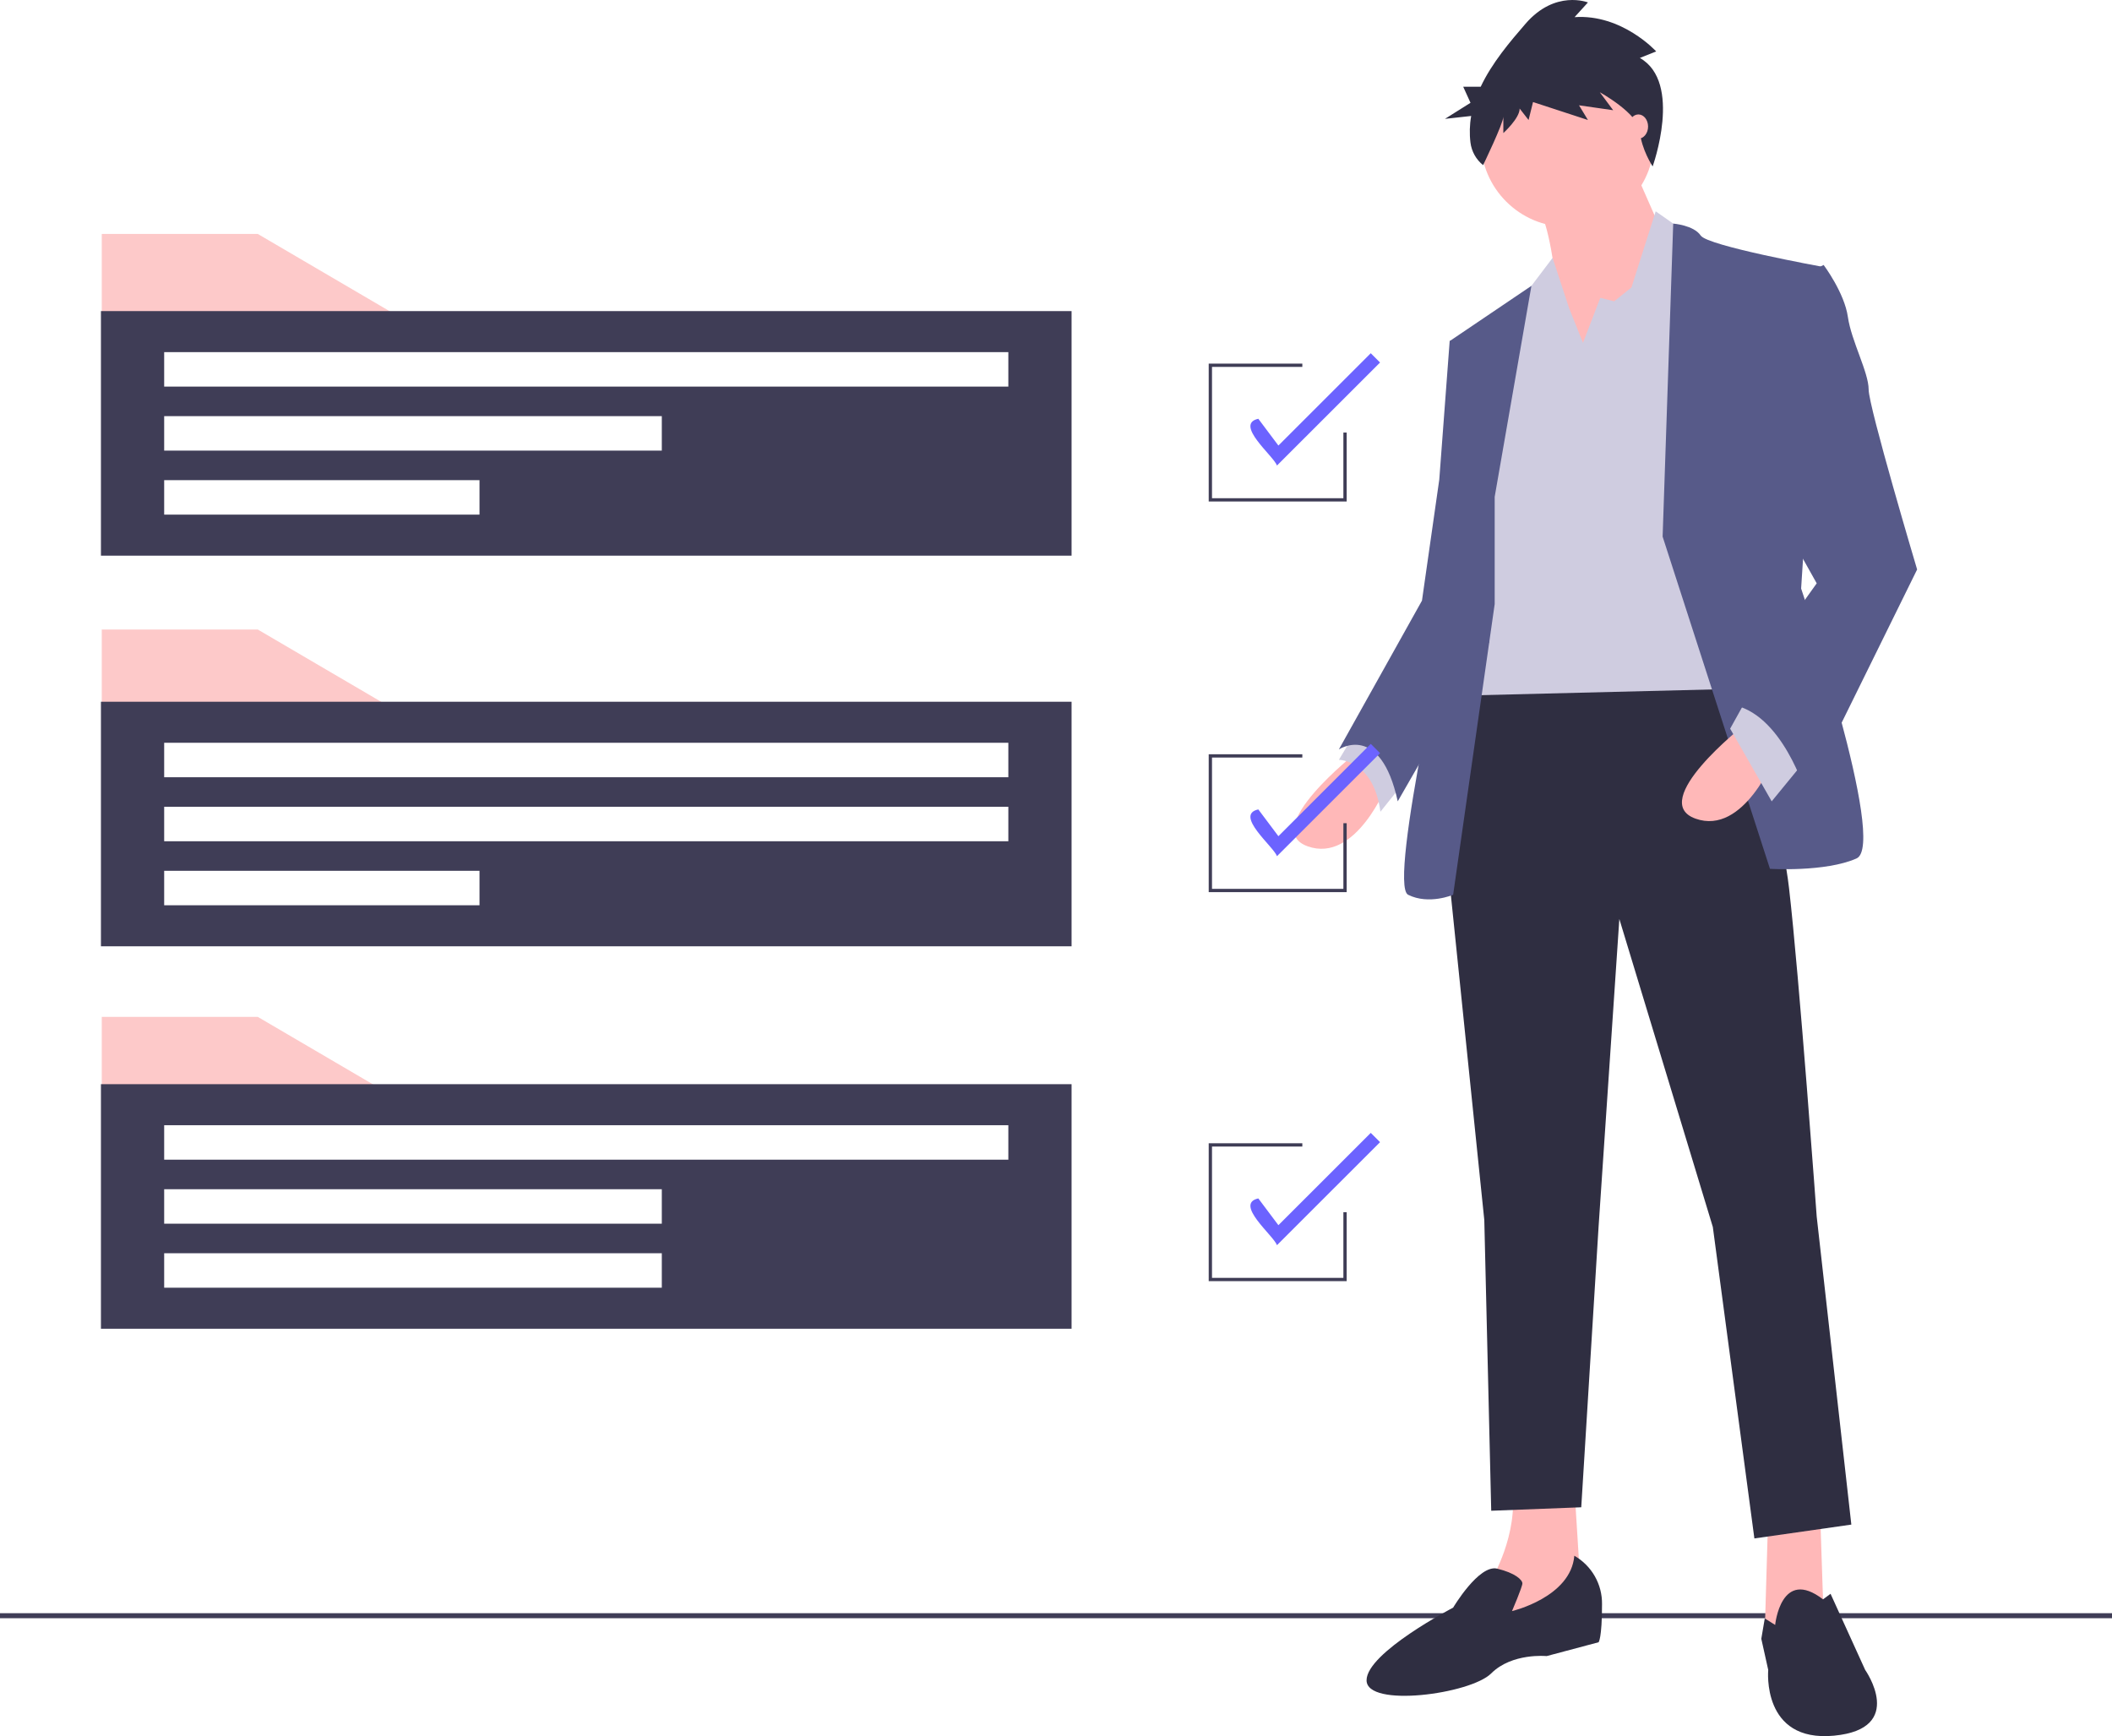 <svg width="725" height="596" viewBox="0 0 725 596" fill="none" xmlns="http://www.w3.org/2000/svg">
<path d="M742 553.793H0V555.518H742V553.793Z" fill="#3F3D56"/>
<path d="M465.545 258.461C465.545 258.461 432.264 284.596 448.904 290.536C465.545 296.476 476.243 269.153 476.243 269.153L465.545 258.461Z" fill="#FFB8B8"/>
<path d="M466.734 248.957L459.602 260.837C459.602 260.837 471.488 260.837 473.866 278.656L483.375 266.777L466.734 248.957Z" fill="#CFCCE0"/>
<path d="M624.822 519.812L626.011 555.45L611.747 563.765L605.804 560.202L606.992 519.812H624.822Z" fill="#FFB8B8"/>
<path d="M540.429 510.308L542.806 548.322L509.525 562.578L511.902 542.382C511.902 542.382 521.411 526.939 519.034 510.308H540.429Z" fill="#FFB8B8"/>
<path d="M591.54 224.01C591.54 224.01 610.558 273.904 614.124 304.791C617.69 335.678 623.633 417.647 623.633 417.647L635.52 523.375L602.238 528.127L587.974 421.211L555.881 315.483L548.749 421.211L542.806 517.435L511.902 518.623L509.525 418.835L496.45 291.724L503.581 231.138L591.54 224.01Z" fill="#2F2E41"/>
<path d="M609.37 557.826C609.37 557.826 611.319 537.874 625.797 549.038L628.388 547.134L640.274 573.269C640.274 573.269 654.538 593.464 629.576 595.84C604.615 598.216 606.992 573.269 606.992 573.269L604.615 562.578L605.804 555.576L609.37 557.826Z" fill="#2F2E41"/>
<path d="M540.429 534.067C543.355 535.739 545.78 538.163 547.452 541.087C549.124 544.012 549.982 547.33 549.938 550.698C549.938 562.578 548.749 563.766 548.749 563.766L530.92 568.517C530.92 568.517 519.034 567.33 511.902 574.457C504.77 581.585 469.111 586.337 469.111 576.833C469.111 567.33 498.827 551.886 498.827 551.886C498.827 551.886 507.652 536.991 513.937 538.499C520.222 540.007 522.6 542.382 522.6 543.57C522.6 544.758 519.034 553.074 519.034 553.074C519.034 553.074 539.24 548.322 540.429 534.067Z" fill="#2F2E41"/>
<path d="M538.052 77.892C554.463 77.892 567.768 64.595 567.768 48.193C567.768 31.791 554.463 18.494 538.052 18.494C521.64 18.494 508.336 31.791 508.336 48.193C508.336 64.595 521.64 77.892 538.052 77.892Z" fill="#FFB8B8"/>
<path d="M560.041 55.915L573.116 85.614L537.457 136.696C537.457 136.696 535.08 80.862 527.948 71.358C520.817 61.854 560.041 55.915 560.041 55.915Z" fill="#FFB8B8"/>
<path d="M543.4 117.688L549.344 102.245L554.098 103.433L560.042 98.681L568.362 72.546L580.248 80.862L595.7 236.484L499.421 238.86L512.496 130.756L524.383 99.869L532.962 88.533L538.646 105.809L543.4 117.688Z" fill="#CFCCE0"/>
<path d="M570.739 184.214L574.376 76.754C574.376 76.754 581.437 77.298 583.814 80.862C586.191 84.426 625.416 91.553 625.416 91.553L618.284 202.033C618.284 202.033 648 289.942 637.303 294.694C626.605 299.446 607.587 298.258 607.587 298.258L570.739 184.214Z" fill="#575A89"/>
<path d="M513.09 170.552L525.7 98.128L497.638 117.094L504.77 169.364L498.827 205.003C498.827 205.003 476.243 303.603 483.375 307.167C490.506 310.731 498.827 307.167 498.827 307.167L513.09 207.379V170.552Z" fill="#575A89"/>
<path d="M505.959 114.718L497.638 117.094L494.072 164.613L488.129 206.191L459.602 257.273C459.602 257.273 473.866 247.769 479.809 275.092L511.226 220.426L505.959 114.718Z" fill="#575A89"/>
<path d="M598.672 248.957C598.672 248.957 565.39 275.092 582.031 281.032C598.672 286.972 609.37 259.649 609.37 259.649L598.672 248.957Z" fill="#FFB8B8"/>
<path d="M618.879 262.025L608.181 275.092L593.918 250.145L599.86 239.454L618.879 262.025Z" fill="#CFCCE0"/>
<path d="M616.501 95.711L626.01 90.959C626.01 90.959 633.142 100.463 634.331 108.779C635.519 117.094 641.463 127.786 641.463 133.726C641.463 139.665 658.104 195.499 658.104 195.499L620.067 272.717C620.067 272.717 611.747 244.206 593.917 241.83L623.633 200.251L606.992 170.552L616.501 95.711Z" fill="#575A89"/>
<path d="M562.928 19.896L568.532 17.654C568.532 17.654 556.815 4.762 540.514 5.883L545.099 0.839C545.099 0.839 533.892 -3.646 523.703 8.125C518.347 14.313 512.151 21.586 508.288 29.78H502.287L504.791 35.291L496.025 40.803L505.023 39.813C504.486 42.831 504.404 45.913 504.778 48.955C505.164 51.999 506.718 54.773 509.113 56.694C509.113 56.694 516.062 42.317 516.062 40.075V45.68C516.062 45.68 521.666 40.635 521.666 37.272L524.722 41.196L526.25 35.03L545.099 41.196L542.042 36.151L553.759 37.833L549.174 31.667C549.174 31.667 562.419 38.954 562.928 45.12C563.438 51.285 567.315 57.128 567.315 57.128C567.315 57.128 577.701 28.304 562.928 19.896Z" fill="#2F2E41"/>
<path d="M562.419 47.599C564.257 47.599 565.747 45.737 565.747 43.441C565.747 41.145 564.257 39.283 562.419 39.283C560.581 39.283 559.091 41.145 559.091 43.441C559.091 45.737 560.581 47.599 562.419 47.599Z" fill="#FFB8B8"/>
<path d="M137.541 244.844H34.933V216.108H88.492L137.541 244.844Z" fill="#FDC9C9"/>
<path d="M34.651 240.9V324.856H367.847V240.9H34.651ZM164.603 310.769H56.356V298.936H164.603V310.769ZM346.141 288.794H56.356V276.961H346.141V288.794ZM346.141 266.819H56.356V254.986H346.141V266.819Z" fill="#3F3D56"/>
<path d="M137.541 109.05H34.933V80.313H88.492L137.541 109.05Z" fill="#FDC9C9"/>
<path d="M34.651 106.796V190.752H367.847V106.796H34.651ZM164.603 176.665H56.356V164.832H164.603V176.665ZM227.183 154.69H56.356V142.857H227.183L227.183 154.69ZM346.141 132.715H56.356V120.882H346.141V132.715Z" fill="#3F3D56"/>
<path d="M137.541 377.821H34.933V349.085H88.492L137.541 377.821Z" fill="#FDC9C9"/>
<path d="M34.651 372.187V456.142H367.847V372.187H34.651ZM227.183 442.056H56.356V430.223H227.183V442.056ZM227.183 420.081H56.356V408.248H227.183V420.081ZM346.141 398.106H56.356V386.273H346.141V398.106Z" fill="#3F3D56"/>
<path d="M462.28 172.158H414.922V124.826H447.058V125.953H416.05V171.031H461.153V148.492H462.28V172.158Z" fill="#3F3D56"/>
<path d="M438.357 159.812C437.263 156.582 423.539 145.604 431.949 143.759L438.845 152.949L470.552 121.261L473.741 124.448L438.357 159.812Z" fill="#6C63FF"/>
<path d="M462.28 306.261H414.922V258.93H447.058V260.058H416.05V305.135H461.153V282.596H462.28V306.261Z" fill="#3F3D56"/>
<path d="M438.357 293.916C437.263 290.686 423.539 279.708 431.949 277.863L438.845 287.053L470.552 255.365L473.741 258.552L438.357 293.916Z" fill="#6C63FF"/>
<path d="M462.28 439.802H414.922V392.471H447.058V393.598H416.05V438.675H461.153V416.136H462.28V439.802Z" fill="#3F3D56"/>
<path d="M438.357 427.457C437.263 424.227 423.539 413.249 431.949 411.403L438.845 420.594L470.552 388.906L473.741 392.093L438.357 427.457Z" fill="#6C63FF"/>
</svg>
